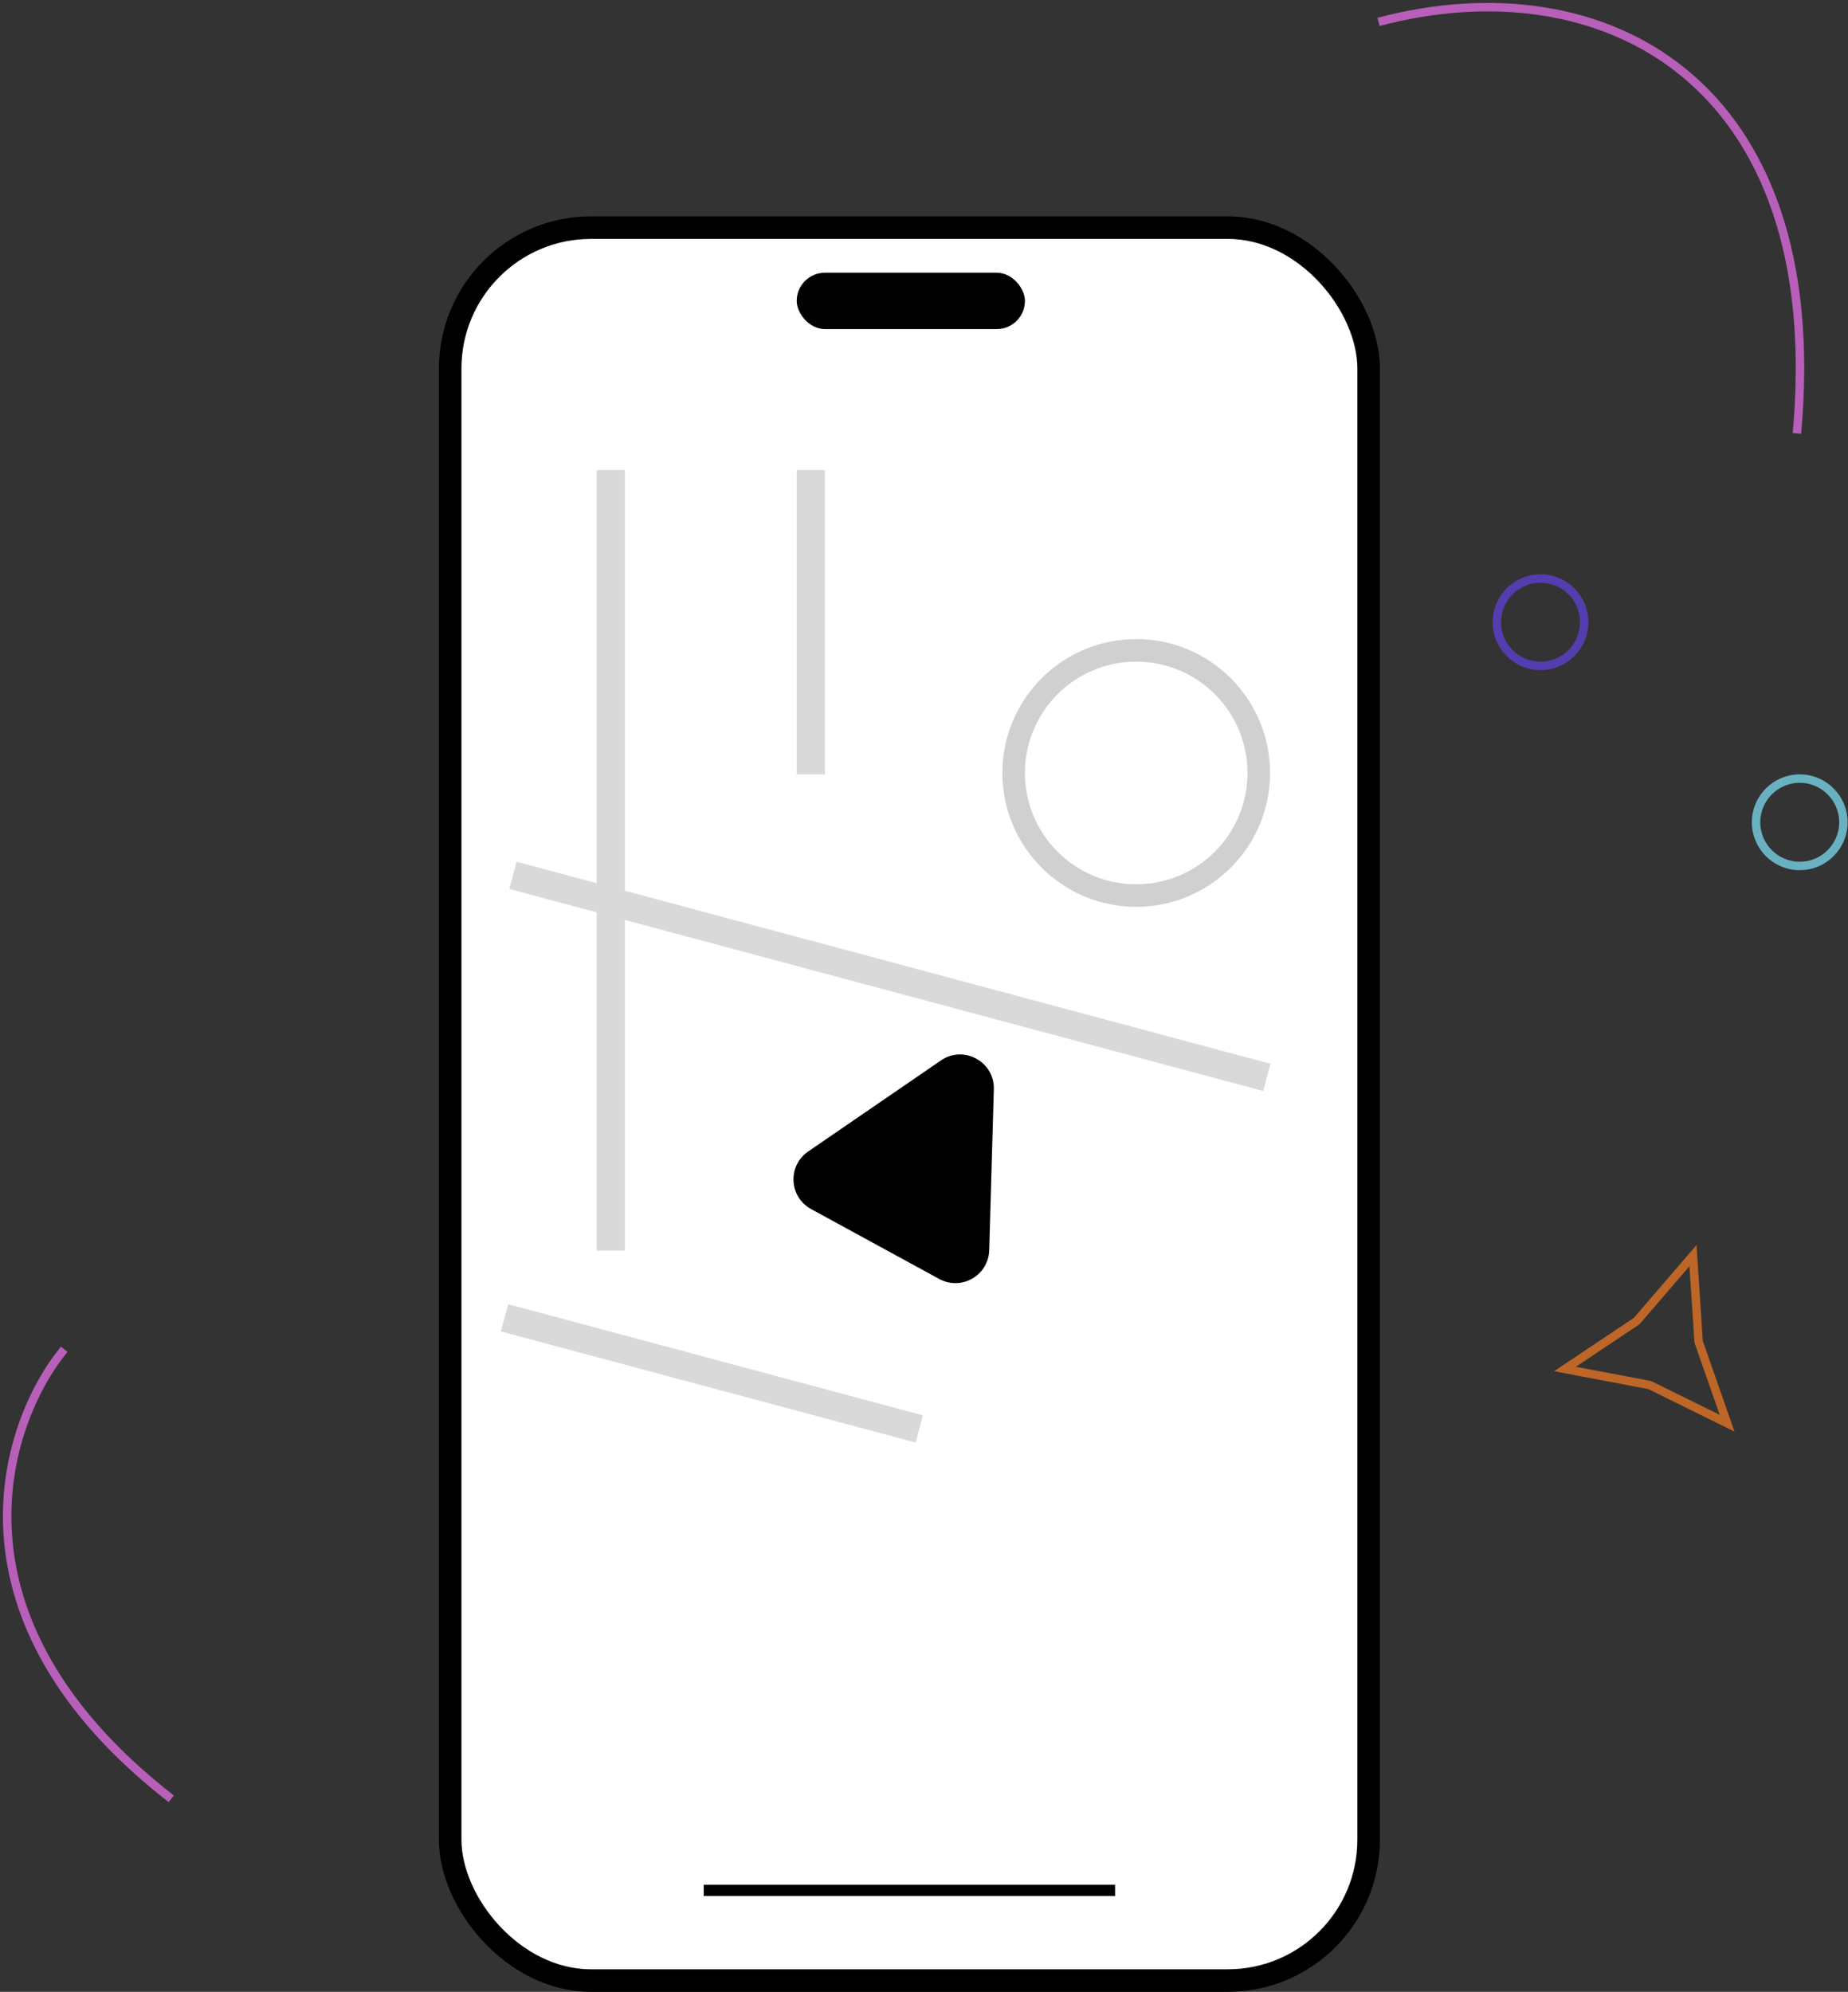 <svg width="516" height="556" viewBox="0 0 516 556" fill="none" xmlns="http://www.w3.org/2000/svg">
<rect x="0" y="0" width="516" height="556" fill="#333333" stroke="none"/>
<rect x="125.697" y="63.54" width="256.457" height="489.313" rx="39.334" fill="white" stroke="black" stroke-width="6.293"/>
<rect x="222.459" y="76.127" width="63.721" height="15.733" rx="7.867" fill="black"/>
<rect x="196.498" y="526.106" width="114.855" height="3.147" fill="black"/>
<rect x="166.604" y="131.194" width="7.867" height="217.91" fill="#D9D9D9"/>
<rect x="222.459" y="131.194" width="7.867" height="84.961" fill="#D9D9D9"/>
<rect x="354.737" y="296.942" width="7.867" height="217.91" transform="rotate(105 354.737 296.942)" fill="#D9D9D9"/>
<rect x="257.69" y="395.078" width="7.867" height="119.882" transform="rotate(105 257.69 395.078)" fill="#D9D9D9"/>
<path d="M262.726 296.012C269.093 291.647 277.722 296.353 277.5 304.07L276.208 348.993C276.005 356.036 268.437 360.383 262.252 357.009L226.477 337.498C220.291 334.125 219.847 325.409 225.659 321.424L262.726 296.012Z" fill="black"/>
<circle cx="317.253" cy="215.762" r="34.221" stroke="#D0D0D0" stroke-width="6.293"/>
<path d="M384.915 6.113C447.063 -10.408 510.783 21.846 501.737 120.968" stroke="#B85FBA" stroke-width="2.36"/>
<path d="M17.923 376.638C0.878 397.485 -17.006 451.765 47.816 502.113" stroke="#B85FBA" stroke-width="2.36"/>
<path d="M472.714 350.497L474.281 374.375L474.292 374.536L474.345 374.688L482.245 397.276L460.782 386.693L460.638 386.622L460.48 386.592L436.968 382.14L456.864 368.844L456.998 368.754L457.102 368.633L472.714 350.497Z" stroke="#BD6627" stroke-width="2.36"/>
<circle cx="502.523" cy="229.529" r="12.194" stroke="#69B1C0" stroke-width="2.36"/>
<circle cx="430.148" cy="173.675" r="12.194" stroke="#543DAE" stroke-width="2.36"/>
</svg>
